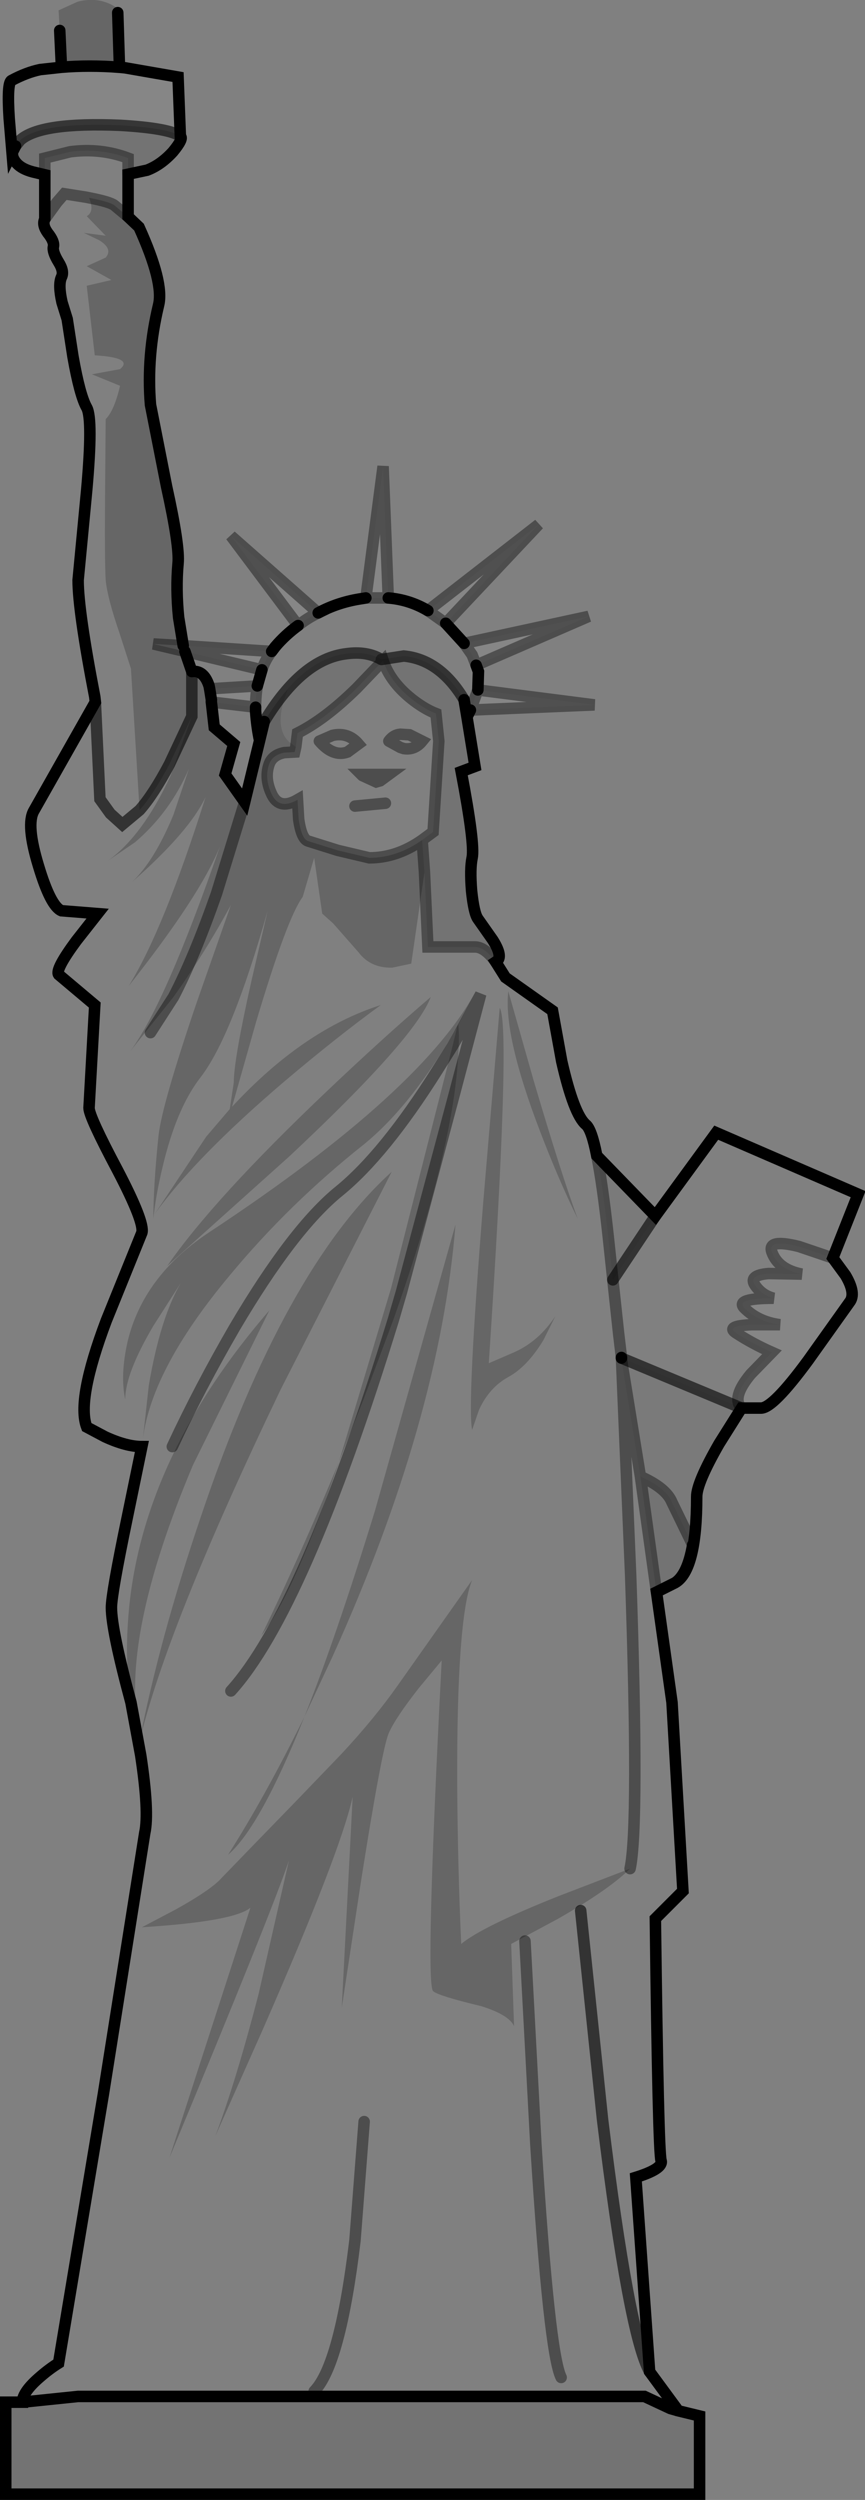 <?xml version="1.0" encoding="UTF-8" standalone="no"?>
<svg xmlns:xlink="http://www.w3.org/1999/xlink" height="217.4px" width="75.3px" xmlns="http://www.w3.org/2000/svg">
  <rect width="100%" height="100%" fill="#808080" stroke="none"/>
  <g transform="matrix(1.0, 0.0, 0.0, 1.0, 0.5, 0.0)">
    <path d="M9.9 5.85 L10.4 5.9 15.0 6.7 15.2 11.85 Q14.25 11.15 10.0 10.9 3.0 10.6 1.25 12.2 L0.85 12.7 0.6 13.2 0.55 13.3 0.3 10.3 Q0.1 7.2 0.5 7.0 1.8 6.3 3.0 6.05 L4.85 5.85 Q7.25 5.65 9.9 5.85 M15.45 56.15 L23.15 56.65 Q22.6 57.35 22.3 58.25 L15.6 56.65 12.85 56.0 15.45 56.15 M25.45 54.4 L19.6 46.6 27.2 53.3 Q26.25 53.75 25.45 54.4 M31.35 52.0 L32.85 40.55 33.3 52.0 31.35 52.0 M36.75 53.1 L46.4 45.6 38.3 54.2 36.75 53.1 M39.9 55.95 L50.75 53.6 40.95 57.85 40.6 56.95 39.9 55.95 M41.1 60.0 L51.25 61.3 40.45 61.75 41.1 60.0 M72.0 109.4 L73.1 110.9 Q74.05 112.5 73.45 113.25 L69.85 118.3 Q66.8 122.45 65.75 122.45 L64.05 122.45 Q63.15 121.55 64.85 119.5 L66.7 117.6 Q65.0 116.85 63.55 115.9 62.65 115.3 64.95 115.2 L67.4 115.2 Q65.5 114.95 64.3 113.75 63.45 112.9 66.85 112.9 65.85 112.65 65.25 111.8 64.6 110.9 66.4 110.75 L69.3 110.8 Q67.25 110.4 66.7 108.9 66.25 107.7 69.05 108.4 L72.0 109.4 M21.75 61.5 L17.9 61.05 17.9 60.85 17.75 59.9 21.9 59.65 Q21.75 60.5 21.75 61.5" fill="#ffffff" fill-opacity="0.047" fill-rule="evenodd" stroke="none"/>
    <path d="M15.2 11.85 Q15.5 12.05 14.55 13.2 13.5 14.35 12.3 14.8 L10.65 15.15 10.65 13.75 Q8.25 12.85 5.6 13.2 L3.4 13.75 3.4 15.2 2.35 14.95 Q1.4 14.7 0.95 14.2 0.5 13.7 0.6 13.2 L0.85 12.7 1.25 12.2 Q3.0 10.6 10.0 10.9 14.25 11.15 15.2 11.85 M40.15 62.35 L40.85 66.65 39.65 67.1 Q40.85 73.4 40.6 74.6 40.4 75.55 40.55 77.45 40.75 79.4 41.1 79.9 L42.4 81.75 Q43.25 83.1 42.8 83.55 L42.65 83.65 Q41.7 82.35 40.85 82.35 L36.75 82.35 36.45 75.85 36.25 73.05 37.2 72.35 37.7 64.45 37.45 62.05 Q36.55 61.7 35.55 60.95 33.5 59.4 32.85 57.45 L30.55 59.85 Q27.8 62.55 25.4 63.75 L25.25 64.95 24.65 64.5 Q23.35 63.25 24.4 60.35 L24.55 59.95 Q23.7 60.85 22.5 62.75 25.8 57.3 29.65 56.85 31.45 56.6 32.7 57.35 L34.65 57.05 Q37.8 57.35 39.9 60.85 L40.15 62.35 M58.25 137.65 L56.65 138.45 55.25 128.4 Q57.5 129.4 58.0 130.65 L59.8 134.35 Q59.35 136.95 58.25 137.65 M58.55 209.65 L60.4 210.1 60.4 216.9 0.0 216.9 0.0 208.9 1.45 208.9 6.3 208.4 55.6 208.4 57.85 209.45 58.55 209.65 M32.7 57.35 L32.85 57.45 32.7 57.35" fill="#000000" fill-opacity="0.098" fill-rule="evenodd" stroke="none"/>
    <path d="M10.65 15.15 L10.65 18.85 9.45 17.85 Q9.05 17.55 7.25 17.2 L7.0 17.15 5.1 16.85 4.45 17.6 3.4 19.05 4.45 17.6 5.1 16.85 7.0 17.15 7.25 17.2 Q7.75 18.4 7.05 18.8 L8.7 20.5 6.8 20.25 8.15 20.9 Q9.35 21.65 8.7 22.4 L7.05 23.15 9.2 24.35 7.05 24.85 7.75 30.9 Q11.15 31.1 9.95 32.1 L7.5 32.55 9.95 33.55 Q9.45 35.7 8.7 36.45 L8.65 42.45 Q8.6 48.8 8.7 50.45 8.85 52.0 9.9 55.05 L10.9 58.15 11.65 70.45 Q12.85 69.1 14.25 66.45 L16.2 62.3 14.35 67.45 Q11.95 72.65 8.9 74.85 L11.25 73.25 Q14.3 70.65 15.95 66.85 L14.6 70.85 Q12.95 74.85 11.0 76.7 16.0 72.3 17.4 69.3 13.75 80.85 10.7 85.75 16.95 77.85 18.65 73.6 13.9 87.3 10.85 91.4 L14.6 86.7 12.6 89.8 14.6 86.7 Q17.35 82.85 19.6 78.7 L16.65 87.1 Q13.6 96.05 13.3 98.75 12.85 103.1 12.85 106.0 13.05 104.0 13.65 101.5 14.85 96.4 16.95 93.7 19.7 90.15 22.8 79.2 L21.4 85.25 Q19.85 92.15 19.85 94.15 L19.5 96.45 17.45 98.85 12.95 105.6 Q16.5 100.65 24.25 94.05 28.8 90.2 32.65 87.4 25.9 89.55 19.7 96.25 L21.8 88.85 Q24.5 79.8 25.85 78.0 L26.85 74.6 27.55 79.45 28.5 80.3 30.7 82.8 Q31.75 84.2 33.65 84.15 L35.3 83.8 36.45 75.85 36.75 82.35 40.85 82.35 Q41.7 82.35 42.65 83.65 L43.5 85.0 47.6 87.9 48.4 92.3 Q49.45 96.9 50.5 97.8 51.0 98.2 51.45 100.5 51.95 102.95 52.45 107.55 L52.85 111.3 56.55 105.75 61.85 98.5 74.2 103.85 72.0 109.4 69.05 108.4 Q66.25 107.7 66.7 108.9 67.25 110.4 69.3 110.8 L66.4 110.75 Q64.6 110.9 65.25 111.8 65.85 112.65 66.85 112.9 63.45 112.9 64.3 113.75 65.5 114.95 67.4 115.2 L64.95 115.2 Q62.65 115.3 63.55 115.9 65.0 116.85 66.7 117.6 L64.85 119.5 Q63.15 121.55 64.05 122.45 L53.6 118.1 53.65 118.55 55.25 128.4 56.65 138.45 58.0 148.05 58.95 164.45 56.55 166.85 Q56.8 187.15 57.05 187.9 57.25 188.6 54.85 189.35 L56.05 206.25 58.55 209.65 57.85 209.45 55.6 208.4 6.3 208.4 1.45 208.9 Q1.45 208.0 3.05 206.65 3.8 206.0 4.6 205.5 L8.5 182.1 12.1 159.4 Q12.5 157.6 11.75 152.65 L10.9 148.05 Q9.2 141.75 9.2 139.8 9.2 138.6 10.55 132.1 L11.85 125.8 Q10.5 125.8 8.65 124.95 L7.05 124.1 Q6.15 121.75 8.75 114.85 L11.85 107.2 Q12.1 106.3 9.75 101.8 7.25 97.1 7.25 96.35 L7.75 87.4 4.6 84.75 Q4.3 84.3 6.15 81.8 L8.0 79.45 4.85 79.2 Q3.9 78.8 2.85 75.3 1.75 71.7 2.45 70.5 L7.8 61.05 7.75 60.6 Q6.3 53.1 6.3 50.45 L7.05 42.6 Q7.6 36.45 7.05 35.45 6.45 34.4 5.85 31.0 L5.35 27.75 4.9 26.3 Q4.55 24.75 4.85 24.1 5.1 23.6 4.6 22.8 4.05 21.9 4.15 21.45 4.25 21.0 3.65 20.25 3.15 19.55 3.4 19.05 L3.4 15.2 3.4 13.75 5.6 13.2 Q8.25 12.85 10.65 13.75 L10.65 15.15 M23.15 56.65 L23.45 56.25 Q24.35 55.2 25.45 54.4 26.25 53.75 27.2 53.3 28.95 52.35 31.05 52.05 L31.35 52.0 33.3 52.0 Q35.15 52.15 36.75 53.1 L38.3 54.2 39.9 55.95 40.6 56.95 40.95 57.85 41.15 58.4 41.1 60.0 40.45 61.75 40.15 62.35 39.9 60.85 Q37.8 57.35 34.65 57.05 L32.7 57.35 Q31.45 56.6 29.65 56.85 25.8 57.3 22.5 62.75 L22.1 64.4 Q21.85 63.25 21.75 61.85 L21.75 61.5 Q21.75 60.5 21.9 59.65 L22.3 58.25 Q22.6 57.35 23.15 56.65 M25.25 64.95 L25.4 63.75 Q27.8 62.55 30.55 59.85 L32.85 57.45 Q33.5 59.4 35.55 60.95 36.55 61.7 37.45 62.05 L37.7 64.45 37.2 72.35 36.25 73.05 Q34.05 74.6 31.65 74.6 L28.9 73.95 26.35 73.15 Q25.75 73.0 25.5 71.25 L25.4 69.55 Q23.75 70.5 23.1 68.95 22.5 67.6 22.95 66.4 23.25 65.65 24.25 65.45 L25.15 65.4 25.25 64.95 M27.3 64.45 Q28.5 65.85 29.75 65.4 L30.7 64.7 Q29.8 63.65 28.45 63.95 L27.3 64.45 28.45 63.95 Q29.8 63.65 30.7 64.7 L29.75 65.4 Q28.5 65.85 27.3 64.45 M33.05 69.85 L30.4 70.1 33.05 69.85 M31.05 67.45 L32.25 68.0 32.6 67.9 33.35 67.35 30.95 67.35 31.05 67.45 30.95 67.35 33.35 67.35 32.6 67.9 32.25 68.0 31.05 67.45 M33.35 64.45 Q33.75 63.9 34.35 63.85 L35.15 63.9 36.25 64.45 Q35.6 65.25 34.65 65.1 L34.35 65.0 33.35 64.45 34.35 65.0 34.65 65.1 Q35.6 65.25 36.25 64.45 L35.15 63.9 34.35 63.85 Q33.75 63.9 33.35 64.45 M11.65 70.45 L10.15 71.7 9.1 70.75 8.2 69.5 7.8 61.05 8.2 69.5 9.1 70.75 10.15 71.7 11.65 70.45 M39.45 90.0 L39.4 89.1 41.1 85.85 Q36.55 94.75 17.65 107.2 11.95 111.0 10.6 116.7 9.95 119.6 10.4 121.7 10.4 119.45 12.85 115.3 L15.25 111.55 Q13.45 114.6 12.45 120.5 L11.9 125.5 Q12.5 119.25 19.55 110.85 24.7 104.65 31.2 99.5 34.95 96.45 38.55 90.55 L39.3 89.3 38.9 90.95 33.55 112.0 29.0 127.15 31.2 121.55 33.75 114.75 Q37.95 102.85 39.05 95.15 39.45 92.3 39.45 90.0 L41.35 86.45 39.05 95.15 41.35 86.45 39.45 90.0 M38.9 90.95 L37.55 93.1 Q32.95 100.4 29.0 103.6 25.0 106.85 19.95 115.4 16.9 120.65 14.5 125.8 16.9 120.65 19.95 115.4 25.0 106.85 29.0 103.6 32.95 100.4 37.55 93.1 L38.9 90.95 M19.6 147.05 Q25.95 140.05 33.75 114.75 25.95 140.05 19.6 147.05 M27.95 94.9 Q18.1 104.25 14.05 110.1 L24.7 100.55 Q35.65 90.3 37.0 86.7 32.9 90.2 27.95 94.9 M43.75 86.2 Q43.3 90.0 46.5 98.35 48.1 102.55 49.8 106.0 48.45 102.4 45.95 93.95 L43.75 86.2 M53.6 118.05 L53.35 115.95 52.85 111.3 53.35 115.95 53.6 118.05 53.6 118.1 53.6 118.05 M54.35 162.5 Q55.15 158.85 54.4 137.0 L53.6 118.1 54.4 137.0 Q55.15 158.85 54.35 162.5 L48.1 164.9 Q41.45 167.55 39.65 169.05 39.35 162.45 39.3 155.2 39.25 140.7 40.6 137.4 L34.1 146.6 Q32.05 149.5 29.2 152.55 L25.4 156.5 21.95 160.05 18.85 163.25 Q17.95 164.3 14.8 166.05 L11.85 167.6 Q19.85 167.1 21.3 165.9 L14.25 187.65 Q23.2 166.15 24.65 161.8 L22.0 173.45 Q20.05 180.95 18.25 185.75 L22.35 176.55 Q29.15 161.05 30.2 156.25 L29.25 174.6 30.95 163.45 Q32.75 152.05 33.35 150.7 33.95 149.35 36.0 146.75 L37.95 144.4 Q36.5 172.45 37.2 173.15 37.6 173.55 41.35 174.45 43.8 175.2 44.25 176.2 L44.0 169.05 48.1 166.85 Q52.55 164.3 54.35 162.5 M46.8 116.55 L47.85 114.45 Q46.4 116.65 44.25 117.6 L42.05 118.55 Q44.0 89.1 43.0 87.65 L41.55 104.75 Q40.15 122.25 40.6 124.35 L41.2 122.6 Q42.1 120.65 43.75 119.75 45.4 118.85 46.8 116.55 M29.0 127.15 Q25.65 135.25 22.25 142.25 25.15 138.45 29.0 127.15 M23.95 120.8 L33.6 101.9 Q24.25 110.35 17.0 131.85 13.35 142.6 11.6 151.65 13.9 141.7 23.95 120.8 M26.0 149.3 L28.45 144.05 Q37.8 123.4 39.15 106.5 L32.15 131.35 Q28.8 142.25 26.0 149.3 22.6 156.2 19.35 161.3 22.15 158.9 26.0 149.3 M22.95 113.95 Q12.1 126.5 10.75 139.7 10.1 146.35 11.6 150.45 9.95 142.45 16.3 127.4 L22.95 113.95 M26.85 207.95 Q29.1 205.65 30.4 194.85 L31.2 184.5 30.4 194.85 Q29.1 205.65 26.85 207.95 M56.05 206.25 Q54.25 203.05 51.95 184.3 L50.05 166.15 51.95 184.3 Q54.25 203.05 56.05 206.25 M48.35 206.75 Q47.3 204.65 46.15 186.5 L45.2 168.8 46.15 186.5 Q47.3 204.65 48.35 206.75" fill="#ffffff" fill-opacity="0.0" fill-rule="evenodd" stroke="none"/>
    <path d="M10.65 18.85 L11.6 19.75 Q13.8 24.6 13.3 26.55 12.25 30.95 12.6 35.2 L14.0 42.3 Q15.15 47.5 15.0 49.0 14.8 51.2 15.05 53.7 L15.45 56.15 12.85 56.0 15.6 56.65 16.2 58.4 16.2 62.3 16.2 58.4 Q17.25 58.25 17.7 59.65 L17.75 59.9 17.9 60.85 17.9 61.05 18.15 63.25 19.85 64.7 19.1 67.35 20.8 69.75 22.1 64.4 22.5 62.75 Q23.7 60.85 24.55 59.95 L24.4 60.35 Q23.35 63.25 24.65 64.5 L25.25 64.95 25.15 65.4 24.25 65.45 Q23.25 65.65 22.95 66.4 22.5 67.6 23.1 68.95 23.75 70.5 25.4 69.55 L25.5 71.25 Q25.75 73.0 26.35 73.15 L28.9 73.95 31.65 74.6 Q34.05 74.6 36.25 73.05 L36.45 75.85 35.3 83.8 33.65 84.15 Q31.75 84.2 30.7 82.8 L28.5 80.3 27.55 79.45 26.85 74.6 25.85 78.0 Q24.5 79.8 21.8 88.85 L19.7 96.25 Q25.9 89.55 32.65 87.4 28.8 90.2 24.25 94.05 16.5 100.65 12.95 105.6 L17.45 98.85 19.5 96.45 19.85 94.15 Q19.85 92.15 21.4 85.25 L22.8 79.2 Q19.7 90.15 16.95 93.7 14.85 96.4 13.65 101.5 13.05 104.0 12.85 106.0 12.85 103.1 13.3 98.75 13.6 96.05 16.65 87.1 L19.6 78.7 Q17.35 82.85 14.6 86.7 L10.85 91.4 Q13.9 87.3 18.65 73.6 16.95 77.85 10.7 85.75 13.75 80.85 17.4 69.3 16.0 72.3 11.0 76.7 12.95 74.85 14.6 70.85 L15.95 66.85 Q14.3 70.65 11.25 73.25 L8.9 74.85 Q11.95 72.65 14.35 67.45 L16.2 62.3 14.25 66.45 Q12.85 69.1 11.65 70.45 L10.9 58.15 9.9 55.05 Q8.85 52.0 8.7 50.45 8.6 48.8 8.65 42.45 L8.7 36.45 Q9.45 35.7 9.95 33.55 L7.5 32.55 9.95 32.1 Q11.15 31.1 7.75 30.9 L7.05 24.85 9.2 24.35 7.05 23.15 8.7 22.4 Q9.35 21.65 8.15 20.9 L6.8 20.25 8.7 20.5 7.05 18.8 Q7.75 18.4 7.25 17.2 9.05 17.55 9.45 17.85 L10.65 18.85 M4.85 5.85 L4.7 2.65 4.6 0.9 6.25 0.15 Q8.15 -0.35 9.7 0.7 L9.75 1.1 9.9 5.85 Q7.25 5.65 4.85 5.85 M20.8 69.75 L18.35 77.7 Q16.4 83.25 14.6 86.7 16.4 83.25 18.35 77.7 L20.8 69.75 M39.45 90.0 L38.9 90.95 39.45 90.0 Q39.45 92.3 39.05 95.15 37.95 102.85 33.75 114.75 L31.2 121.55 29.0 127.15 33.55 112.0 38.9 90.95 39.3 89.3 38.55 90.55 Q34.95 96.45 31.2 99.5 24.7 104.65 19.55 110.85 12.5 119.25 11.9 125.5 L12.45 120.5 Q13.45 114.6 15.25 111.55 L12.85 115.3 Q10.4 119.45 10.4 121.7 9.95 119.6 10.6 116.7 11.95 111.0 17.65 107.2 36.55 94.75 41.1 85.85 L39.4 89.1 39.45 90.0 M39.05 95.15 L34.45 112.35 33.75 114.75 34.45 112.35 39.05 95.15 M27.95 94.9 Q32.9 90.2 37.0 86.7 35.65 90.3 24.7 100.55 L14.05 110.1 Q18.1 104.25 27.95 94.9 M43.75 86.2 L45.95 93.95 Q48.45 102.4 49.8 106.0 48.1 102.55 46.5 98.35 43.3 90.0 43.75 86.2 M54.35 162.5 Q52.55 164.3 48.1 166.85 L44.0 169.05 44.25 176.2 Q43.8 175.2 41.35 174.45 37.6 173.55 37.2 173.15 36.5 172.45 37.95 144.4 L36.0 146.75 Q33.95 149.35 33.35 150.7 32.75 152.05 30.95 163.45 L29.25 174.6 30.2 156.25 Q29.15 161.05 22.35 176.55 L18.25 185.75 Q20.05 180.95 22.0 173.45 L24.65 161.8 Q23.2 166.15 14.25 187.65 L21.3 165.9 Q19.85 167.1 11.85 167.6 L14.8 166.05 Q17.95 164.3 18.85 163.25 L21.95 160.05 25.4 156.5 29.2 152.55 Q32.05 149.5 34.1 146.6 L40.6 137.4 Q39.25 140.7 39.3 155.2 39.35 162.45 39.65 169.05 41.45 167.55 48.1 164.9 L54.35 162.5 M46.8 116.55 Q45.4 118.85 43.75 119.75 42.1 120.65 41.2 122.6 L40.6 124.35 Q40.15 122.25 41.55 104.75 L43.0 87.65 Q44.0 89.1 42.05 118.55 L44.25 117.6 Q46.4 116.65 47.85 114.45 L46.8 116.55 M23.95 120.8 Q13.9 141.7 11.6 151.65 13.35 142.6 17.0 131.85 24.25 110.35 33.6 101.9 L23.95 120.8 M29.0 127.15 Q25.15 138.45 22.25 142.25 25.65 135.25 29.0 127.15 M26.0 149.3 Q28.8 142.25 32.15 131.35 L39.15 106.5 Q37.8 123.4 28.45 144.05 L26.0 149.3 Q22.15 158.9 19.35 161.3 22.6 156.2 26.0 149.3 M22.95 113.95 L16.3 127.4 Q9.95 142.45 11.6 150.45 10.1 146.35 10.75 139.7 12.1 126.5 22.95 113.95" fill="#000000" fill-opacity="0.2" fill-rule="evenodd" stroke="none"/>
    <path d="M51.45 100.5 L56.55 105.75 52.85 111.3 52.45 107.55 Q51.95 102.95 51.45 100.5 M64.05 122.45 L62.1 125.55 Q60.15 128.95 60.15 130.15 60.15 136.6 58.25 137.65 59.35 136.95 59.8 134.35 L58.0 130.65 Q57.5 129.4 55.25 128.4 L53.65 118.55 53.6 118.1 64.05 122.45" fill="#000000" fill-opacity="0.047" fill-rule="evenodd" stroke="none"/>
    <path d="M9.9 5.85 L10.4 5.9 15.0 6.7 15.2 11.85 Q15.5 12.05 14.55 13.2 13.5 14.35 12.3 14.8 L10.65 15.15 10.65 18.85 11.6 19.75 Q13.8 24.6 13.3 26.55 12.25 30.95 12.6 35.2 L14.0 42.3 Q15.15 47.5 15.0 49.0 14.8 51.2 15.05 53.7 L15.45 56.15 M23.15 56.65 L23.45 56.25 Q24.35 55.2 25.45 54.4 M27.2 53.3 Q28.95 52.35 31.05 52.05 L31.35 52.0 M33.3 52.0 Q35.15 52.15 36.75 53.1 M38.3 54.2 L39.9 55.95 M40.95 57.85 L41.15 58.4 41.1 60.0 M40.45 61.75 L40.15 62.35 40.85 66.65 39.65 67.1 Q40.85 73.4 40.6 74.6 40.4 75.55 40.55 77.45 40.75 79.4 41.1 79.9 L42.4 81.75 Q43.25 83.1 42.8 83.55 L42.65 83.65 43.5 85.0 47.6 87.9 48.4 92.3 Q49.45 96.9 50.5 97.8 51.0 98.2 51.45 100.5 L56.55 105.75 61.85 98.5 74.2 103.85 72.0 109.4 73.1 110.9 Q74.05 112.5 73.45 113.25 L69.85 118.3 Q66.8 122.45 65.75 122.45 L64.05 122.45 62.1 125.55 Q60.15 128.95 60.15 130.15 60.15 136.6 58.25 137.65 L56.65 138.45 58.0 148.05 58.95 164.45 56.55 166.85 Q56.8 187.15 57.05 187.9 57.25 188.6 54.85 189.35 L56.05 206.25 58.55 209.65 60.4 210.1 60.4 216.9 0.0 216.9 0.0 208.9 1.45 208.9 Q1.45 208.0 3.05 206.65 3.8 206.0 4.6 205.5 L8.5 182.1 12.1 159.4 Q12.5 157.6 11.75 152.65 L10.9 148.05 Q9.2 141.75 9.2 139.8 9.2 138.6 10.55 132.1 L11.85 125.8 Q10.5 125.8 8.65 124.95 L7.05 124.1 Q6.15 121.75 8.75 114.85 L11.85 107.2 Q12.1 106.3 9.75 101.8 7.25 97.1 7.25 96.35 L7.75 87.4 4.6 84.75 Q4.3 84.3 6.15 81.8 L8.0 79.45 4.85 79.2 Q3.9 78.8 2.85 75.3 1.75 71.7 2.45 70.5 L7.8 61.05 7.75 60.6 Q6.3 53.1 6.3 50.45 L7.05 42.6 Q7.6 36.45 7.05 35.45 6.45 34.4 5.85 31.0 L5.35 27.75 4.9 26.3 Q4.55 24.75 4.85 24.1 5.1 23.6 4.6 22.8 4.05 21.9 4.15 21.45 4.25 21.0 3.65 20.25 3.15 19.55 3.4 19.05 L3.4 15.2 2.35 14.95 Q1.4 14.7 0.95 14.2 0.5 13.7 0.6 13.2 L0.55 13.3 0.3 10.3 Q0.1 7.2 0.5 7.0 1.8 6.3 3.0 6.05 L4.85 5.85 4.7 2.65 M9.75 1.1 L9.9 5.85 Q7.25 5.65 4.85 5.85 M0.6 13.2 L0.85 12.7 M16.2 58.4 L15.6 56.65 M21.9 59.65 L22.3 58.25 M22.1 64.4 Q21.85 63.25 21.75 61.85 L21.75 61.5 M17.9 61.05 L18.15 63.25 19.85 64.7 19.1 67.35 20.8 69.75 22.1 64.4 22.5 62.75 M17.75 59.9 L17.9 60.85 17.9 61.05 M39.9 60.85 L40.15 62.35 M17.75 59.9 L17.7 59.65 Q17.25 58.25 16.2 58.4 M59.8 134.35 Q59.35 136.95 58.25 137.65 M53.6 118.05 L53.6 118.1 M1.45 208.9 L6.3 208.4 55.6 208.4 57.85 209.45 58.55 209.65" fill="none" stroke="#000000" stroke-linecap="round" stroke-linejoin="miter-clip" stroke-miterlimit="4.0" stroke-width="1.0"/>
    <path d="M0.85 12.7 L1.25 12.2 Q3.0 10.6 10.0 10.9 14.25 11.15 15.2 11.85 M11.65 70.45 Q12.85 69.1 14.25 66.45 L16.2 62.3 16.2 58.4 M32.7 57.35 Q31.45 56.6 29.65 56.85 25.8 57.3 22.5 62.75 M39.9 60.85 Q37.8 57.35 34.65 57.05 L32.7 57.35 M7.8 61.05 L8.2 69.5 9.1 70.75 10.15 71.7 11.65 70.45 M64.05 122.45 L53.6 118.1 M56.55 105.75 L52.85 111.3 M50.05 166.15 L51.95 184.3 Q54.25 203.05 56.05 206.25" fill="none" stroke="#000000" stroke-linecap="round" stroke-linejoin="miter-clip" stroke-miterlimit="4.0" stroke-opacity="0.6" stroke-width="1.0"/>
    <path d="M15.45 56.15 L23.15 56.65 Q22.6 57.35 22.3 58.25 L15.6 56.65 12.85 56.0 15.45 56.15 M25.45 54.4 L19.6 46.6 27.2 53.3 Q26.25 53.75 25.45 54.4 M31.35 52.0 L32.85 40.55 33.3 52.0 31.35 52.0 M36.75 53.1 L46.4 45.6 38.3 54.2 36.75 53.1 M39.9 55.95 L50.75 53.6 40.95 57.85 40.6 56.95 39.9 55.95 M41.1 60.0 L51.25 61.3 40.45 61.75 41.1 60.0 M3.4 19.05 L4.45 17.6 5.1 16.85 7.0 17.15 7.25 17.2 Q9.05 17.55 9.45 17.85 L10.65 18.85 M3.4 15.2 L3.4 13.75 5.6 13.2 Q8.25 12.85 10.65 13.75 L10.65 15.15 M32.85 57.45 L32.7 57.35 M25.25 64.95 L25.4 63.75 Q27.8 62.55 30.55 59.85 L32.85 57.45 Q33.5 59.4 35.55 60.95 36.55 61.7 37.45 62.05 L37.7 64.45 37.2 72.35 36.25 73.05 36.45 75.85 36.75 82.35 40.85 82.35 Q41.7 82.35 42.65 83.65 M21.75 61.5 L17.9 61.05 M21.75 61.5 Q21.75 60.5 21.9 59.65 L17.75 59.9 M27.3 64.45 L28.45 63.95 Q29.8 63.65 30.7 64.7 L29.75 65.4 Q28.5 65.85 27.3 64.45 M36.25 73.05 Q34.05 74.6 31.65 74.6 L28.9 73.95 26.35 73.15 Q25.75 73.0 25.5 71.25 L25.4 69.55 Q23.75 70.5 23.1 68.95 22.5 67.6 22.95 66.4 23.25 65.65 24.25 65.45 L25.15 65.4 25.25 64.95 M33.35 64.45 L34.35 65.0 34.65 65.1 Q35.6 65.25 36.25 64.45 L35.15 63.9 34.35 63.85 Q33.75 63.9 33.35 64.45 M31.05 67.45 L30.95 67.35 33.35 67.35 32.6 67.9 32.25 68.0 31.05 67.45 M30.4 70.1 L33.05 69.85 M14.6 86.7 Q16.4 83.25 18.35 77.7 L20.8 69.75 M14.6 86.7 L12.6 89.8 M38.9 90.95 L39.45 90.0 41.35 86.45 39.05 95.15 34.45 112.35 33.75 114.75 Q25.95 140.05 19.6 147.05 M14.5 125.8 Q16.9 120.65 19.95 115.4 25.0 106.85 29.0 103.6 32.95 100.4 37.55 93.1 L38.9 90.95 M72.0 109.4 L69.05 108.4 Q66.25 107.7 66.7 108.9 67.25 110.4 69.3 110.8 L66.4 110.75 Q64.6 110.9 65.25 111.8 65.85 112.65 66.85 112.9 63.45 112.9 64.3 113.75 65.5 114.95 67.4 115.2 L64.95 115.2 Q62.65 115.3 63.55 115.9 65.0 116.85 66.7 117.6 L64.85 119.5 Q63.15 121.55 64.05 122.45 M53.6 118.1 L53.65 118.55 55.25 128.4 Q57.5 129.4 58.0 130.65 L59.8 134.35 M52.85 111.3 L52.45 107.55 Q51.95 102.95 51.45 100.5 M52.85 111.3 L53.35 115.95 53.6 118.05 M53.6 118.1 L54.4 137.0 Q55.15 158.85 54.35 162.5 M55.25 128.4 L56.65 138.45 M31.2 184.5 L30.4 194.85 Q29.1 205.65 26.85 207.95 M45.2 168.8 L46.15 186.5 Q47.3 204.65 48.35 206.75" fill="none" stroke="#000000" stroke-linecap="round" stroke-linejoin="miter-clip" stroke-miterlimit="4.0" stroke-opacity="0.4" stroke-width="1.0"/>
  </g>
</svg>
